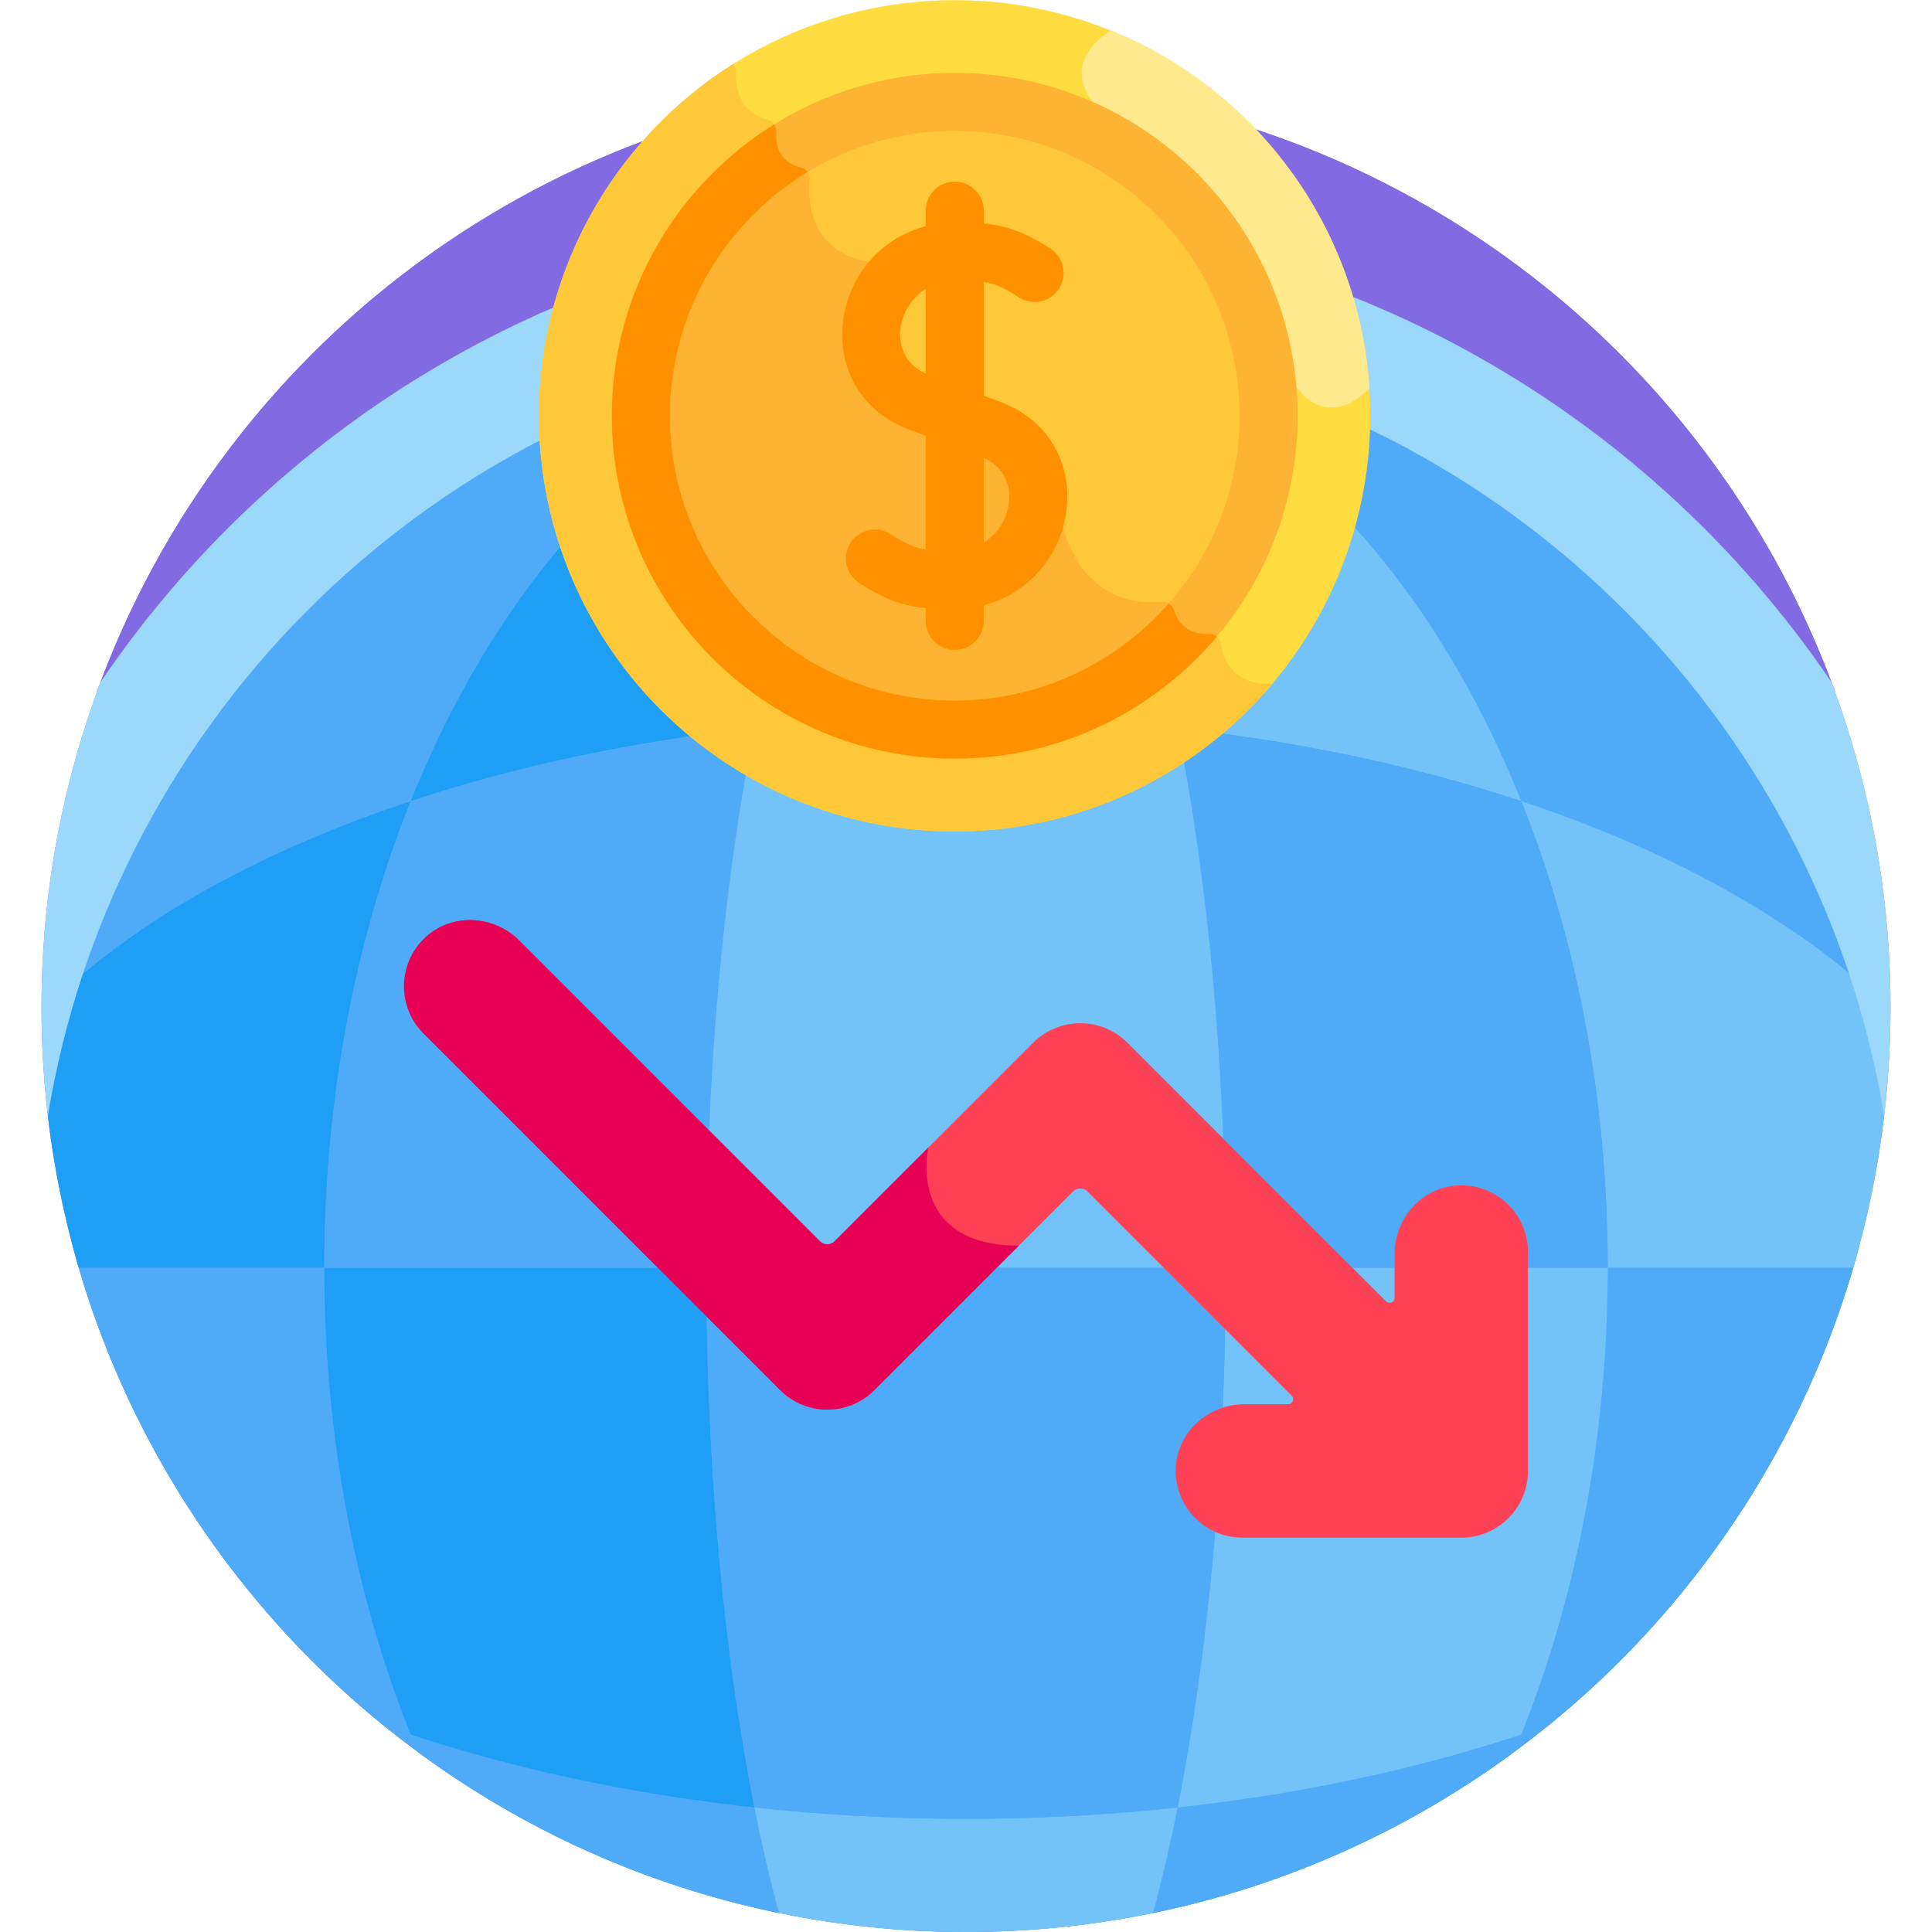 <svg id="Layer_1" enable-background="new 0 0 512 512" height="512" viewBox="0 0 512 512" width="512" xmlns="http://www.w3.org/2000/svg"><g><path d="m26.597 182.831h458.806l.997.676c-34.144-94.203-124.408-161.512-230.4-161.512-105.95 0-196.186 67.256-230.361 161.401z" fill="#816ae2"/><circle cx="256" cy="266.998" fill="#816ae2" r="245.002"/><path d="m499.201 296.744c1.18-9.752 1.802-19.676 1.802-29.746 0-30.327-5.525-59.36-15.599-86.167-49.795-73.477-133.958-121.767-229.404-121.767s-179.609 48.29-229.403 121.767c-10.074 26.807-15.599 55.84-15.599 86.167 0 10.069.621 19.992 1.801 29.742z" fill="#9bd8f9"/><path d="m19.348 330.583c28.004 104.481 123.336 181.417 236.652 181.417 113.324 0 208.661-76.946 236.657-181.438-2.885-128.232-107.73-231.297-236.654-231.297-128.931 0-233.781 103.077-236.655 231.318z" fill="#4fabf7"/><path d="m403.151 212.315c34.993 11.614 64.73 27.233 86.848 45.657.963 2.89 1.87 5.806 2.728 8.742-29.938-102.47-124.583-177.332-236.727-177.332 62.839 0 117.71 49.43 147.151 122.933z" fill="#4fabf7"/><path d="m108.85 212.315c29.44-73.503 84.312-122.933 147.15-122.933-112.136 0-206.777 74.852-236.72 177.313.857-2.93 1.761-5.839 2.722-8.723 22.117-18.423 51.854-34.042 86.848-45.657z" fill="#4fabf7"/><path d="m491.138 335.988c3.808-13 6.564-26.446 8.177-40.244-2.109-12.828-5.218-25.469-9.317-37.771-22.118-18.424-51.854-34.043-86.848-45.657 14.562 36.357 22.907 78.6 22.907 123.672z" fill="#73c3f9"/><path d="m12.685 295.74c1.613 13.799 4.369 27.247 8.178 40.248h65.08c0-45.072 8.345-87.315 22.907-123.672-34.993 11.614-64.73 27.233-86.847 45.657-4.099 12.297-7.209 24.935-9.318 37.767z" fill="#1e9ef4"/><path d="m108.85 212.315c27.484-9.122 58.213-15.766 91.08-19.334 12.477-62.707 32.94-103.599 56.07-103.599-62.838 0-117.71 49.43-147.15 122.933z" fill="#1e9ef4"/><path d="m312.071 192.981c32.866 3.569 63.596 10.212 91.08 19.334-29.441-73.503-84.312-122.933-147.151-122.933 23.13 0 43.593 40.892 56.071 103.599z" fill="#73c3f9"/><path d="m187.182 335.987c0-53.313 4.722-102.672 12.747-143.006-32.866 3.569-63.596 10.212-91.08 19.334-14.562 36.357-22.907 78.6-22.907 123.672z" fill="#4fabf7"/><path d="m324.818 335.988h101.24c0-45.072-8.345-87.314-22.907-123.672-27.484-9.122-58.213-15.766-91.08-19.334 8.025 40.334 12.747 89.693 12.747 143.006z" fill="#4fabf7"/><path d="m199.929 192.981c18.11-1.966 36.857-3.012 56.071-3.012s37.961 1.046 56.071 3.012c-12.478-62.707-32.941-103.599-56.071-103.599s-43.593 40.892-56.071 103.599z" fill="#4fabf7"/><path d="m187.182 335.988h137.636c0-53.313-4.722-102.671-12.747-143.006-18.11-1.966-36.857-3.012-56.071-3.012s-37.96 1.046-56.071 3.012c-8.025 40.333-12.747 89.693-12.747 143.006z" fill="#73c3f9"/><g fill="#4fabf7"><path d="m20.862 335.988c14.119 48.199 42.649 90.235 80.615 121.13 2.433.865 4.885 1.716 7.372 2.542-14.562-36.357-22.907-78.6-22.907-123.672z"/><path d="m426.057 335.988c0 45.072-8.345 87.315-22.907 123.672 2.486-.825 4.939-1.676 7.371-2.542 37.967-30.896 66.496-72.931 80.616-121.13z"/><path d="m199.929 478.994c-32.866-3.568-63.596-10.212-91.08-19.334.627 1.565 1.269 3.114 1.919 4.657 27.942 20.601 60.409 35.417 95.645 42.66-2.346-8.735-4.515-18.086-6.484-27.983z"/><path d="m305.587 506.977c35.236-7.243 67.703-22.059 95.645-42.66.649-1.543 1.292-3.092 1.919-4.657-27.484 9.122-58.213 15.766-91.08 19.334-1.969 9.897-4.138 19.248-6.484 27.983z"/></g><path d="m312.071 478.994c32.867-3.568 63.596-10.212 91.08-19.335 14.562-36.357 22.907-78.6 22.907-123.672h-101.24c0 53.313-4.722 102.673-12.747 143.007z" fill="#73c3f9"/><path d="m187.182 335.988h-101.24c0 45.072 8.345 87.315 22.907 123.672 27.484 9.122 58.213 15.766 91.08 19.335-8.025-40.335-12.747-89.695-12.747-143.007z" fill="#1e9ef4"/><path d="m199.929 478.994c1.969 9.896 4.138 19.248 6.484 27.982 16.015 3.292 32.599 5.024 49.587 5.024s33.573-1.732 49.587-5.023c2.346-8.735 4.515-18.086 6.484-27.982-18.11 1.966-36.857 3.013-56.071 3.013-19.214-.001-37.961-1.048-56.071-3.014z" fill="#73c3f9"/><path d="m187.182 335.988c0 53.313 4.722 102.672 12.747 143.006 18.11 1.966 36.857 3.013 56.071 3.013s37.961-1.046 56.071-3.013c8.026-40.335 12.747-89.694 12.747-143.006z" fill="#4fabf7"/><path d="m386.4 314.143c-9.509.448-16.824 8.639-16.824 18.158v11.637c0 1.179-1.425 1.769-2.259.935l-68.531-68.531c-6.9-6.9-18.098-6.903-25.002 0l-52.627 52.628c-1.058 1.058-2.773 1.058-3.83 0l-79.727-79.727c-6.731-6.731-17.696-7.35-24.736-.943-7.516 6.841-7.722 18.486-.618 25.591l94.496 94.496c6.904 6.904 18.097 6.904 25.001 0l52.627-52.628c1.058-1.058 2.773-1.058 3.83 0l54.116 54.116c.834.834.243 2.259-.936 2.259h-11.637c-9.519 0-17.71 7.315-18.158 16.824-.478 10.152 7.611 18.534 17.659 18.534l58.01-.001c9.764 0 17.679-7.915 17.679-17.679v-58.01c0-10.048-8.381-18.138-18.533-17.659z" fill="#ff4155"/><g><ellipse cx="253.016" cy="110.177" fill="#ffdd40" rx="110.177" ry="110.177" transform="matrix(.707 -.707 .707 .707 -3.8 211.18)"/><path d="m294.503 8.087c-.001.001-13.695 7.465-4.917 18.913l54.298 75.884s7.513 11.55 19.062 0c-2.811-43.009-30.296-79.28-68.443-94.797z" fill="#ffe98d"/><path d="m323.557 170.637c-.259-1.545-1.59-2.685-3.156-2.64-6.219.181-8.463-3.611-9.273-6.297-.422-1.401-1.73-2.36-3.187-2.229-21.894 1.958-26.211-19.81-26.211-19.81-6.04-19.454-28.713-29.483-28.713-29.483-26.208-7.918-20.282-30.367-20.282-30.367l-2.222-10.426c-15.752-2.515-16.46-15.872-15.978-21.768.121-1.485-.847-2.865-2.29-3.235-6.035-1.545-6.752-6.287-6.532-9.364.107-1.501-.832-2.88-2.285-3.273-7.686-2.076-8.56-8.718-8.371-12.605.041-.832-.258-1.603-.774-2.188-30.909 19.514-51.444 53.97-51.444 93.226 0 60.849 49.328 110.177 110.177 110.177 33.783 0 64.008-15.21 84.219-39.149-.06-.001-.119-.008-.18-.005-10.127.542-12.801-6.417-13.498-10.564z" fill="#ffc839"/><ellipse cx="253.016" cy="110.177" fill="#ffc839" rx="83.177" ry="83.177" transform="matrix(.999 -.055 .055 .999 -5.706 14.161)"/><path d="m169.839 110.177c0 45.864 37.313 83.177 83.177 83.177 24.223 0 46.055-10.414 61.271-26.994-1.8-1.306-2.705-3.157-3.159-4.661-.422-1.401-1.73-2.36-3.187-2.229-21.894 1.958-26.211-19.81-26.211-19.81-6.04-19.454-28.713-29.483-28.713-29.483-26.208-7.918-20.282-30.367-20.282-30.367l-2.222-10.426c-15.752-2.515-16.46-15.872-15.978-21.768.121-1.485-.847-2.865-2.29-3.235-2.64-.676-4.263-1.964-5.234-3.457-22.388 14.922-37.172 40.39-37.172 69.253z" fill="#ffb332"/><g><path d="m253.016 201.046c-50.105 0-90.868-40.764-90.868-90.868 0-50.105 40.764-90.869 90.868-90.869 50.105 0 90.869 40.764 90.869 90.869s-40.764 90.868-90.869 90.868zm0-166.355c-41.623 0-75.486 33.863-75.486 75.487 0 41.623 33.863 75.486 75.486 75.486s75.486-33.863 75.486-75.486c0-41.624-33.863-75.487-75.486-75.487z" fill="#ffb332"/></g><g fill="#ff9100"><path d="m253.016 201.046c27.823 0 52.761-12.574 69.443-32.333-.56-.468-1.279-.739-2.058-.717-6.219.181-8.463-3.611-9.273-6.297-.233-.773-.741-1.402-1.39-1.797-13.845 15.774-34.134 25.761-56.723 25.761-41.623 0-75.486-33.863-75.486-75.486 0-27.347 14.619-51.344 36.452-64.587-.407-.581-1.012-1.022-1.737-1.209-6.035-1.545-6.752-6.287-6.532-9.364.053-.749-.154-1.469-.556-2.049-25.797 16.049-43.009 44.655-43.009 77.209.001 50.106 40.764 90.869 90.869 90.869z"/><path d="m264.37 106.232c-1.308-.463-2.512-.901-3.662-1.327v-30.207c3.084.497 5.503 1.619 9.258 4.076 3.553 2.325 8.321 1.329 10.646-2.226s1.329-8.322-2.226-10.647c-6.694-4.379-11.592-6.087-17.678-6.676v-3.397c0-4.248-3.443-7.691-7.691-7.691s-7.691 3.444-7.691 7.691v4.125c-26.236 6.906-31.232 44.425-3.664 54.17 1.31.463 2.513.901 3.664 1.327v30.207c-3.083-.497-5.505-1.62-9.259-4.076-3.554-2.325-8.322-1.328-10.646 2.226-2.325 3.555-1.329 8.322 2.226 10.647 6.697 4.381 11.59 6.093 17.679 6.681v3.392c0 4.248 3.443 7.691 7.691 7.691s7.691-3.443 7.691-7.691v-4.125c26.15-6.883 31.325-44.392 3.662-54.17zm-19.045-29.706v22.498c-10.052-4.612-7.975-17.463 0-22.498zm15.382 67.302v-22.498c10.049 4.611 7.978 17.462 0 22.498z"/></g></g><path d="m246.021 304.105-24.865 24.865c-1.058 1.058-2.773 1.058-3.83 0l-79.727-79.727c-6.731-6.731-17.696-7.35-24.736-.943-7.516 6.841-7.722 18.486-.618 25.591l94.496 94.496c6.904 6.904 18.097 6.904 25.001 0l38.281-38.281c-29.978 0-24.002-26.001-24.002-26.001z" fill="#e80054"/></g></svg>